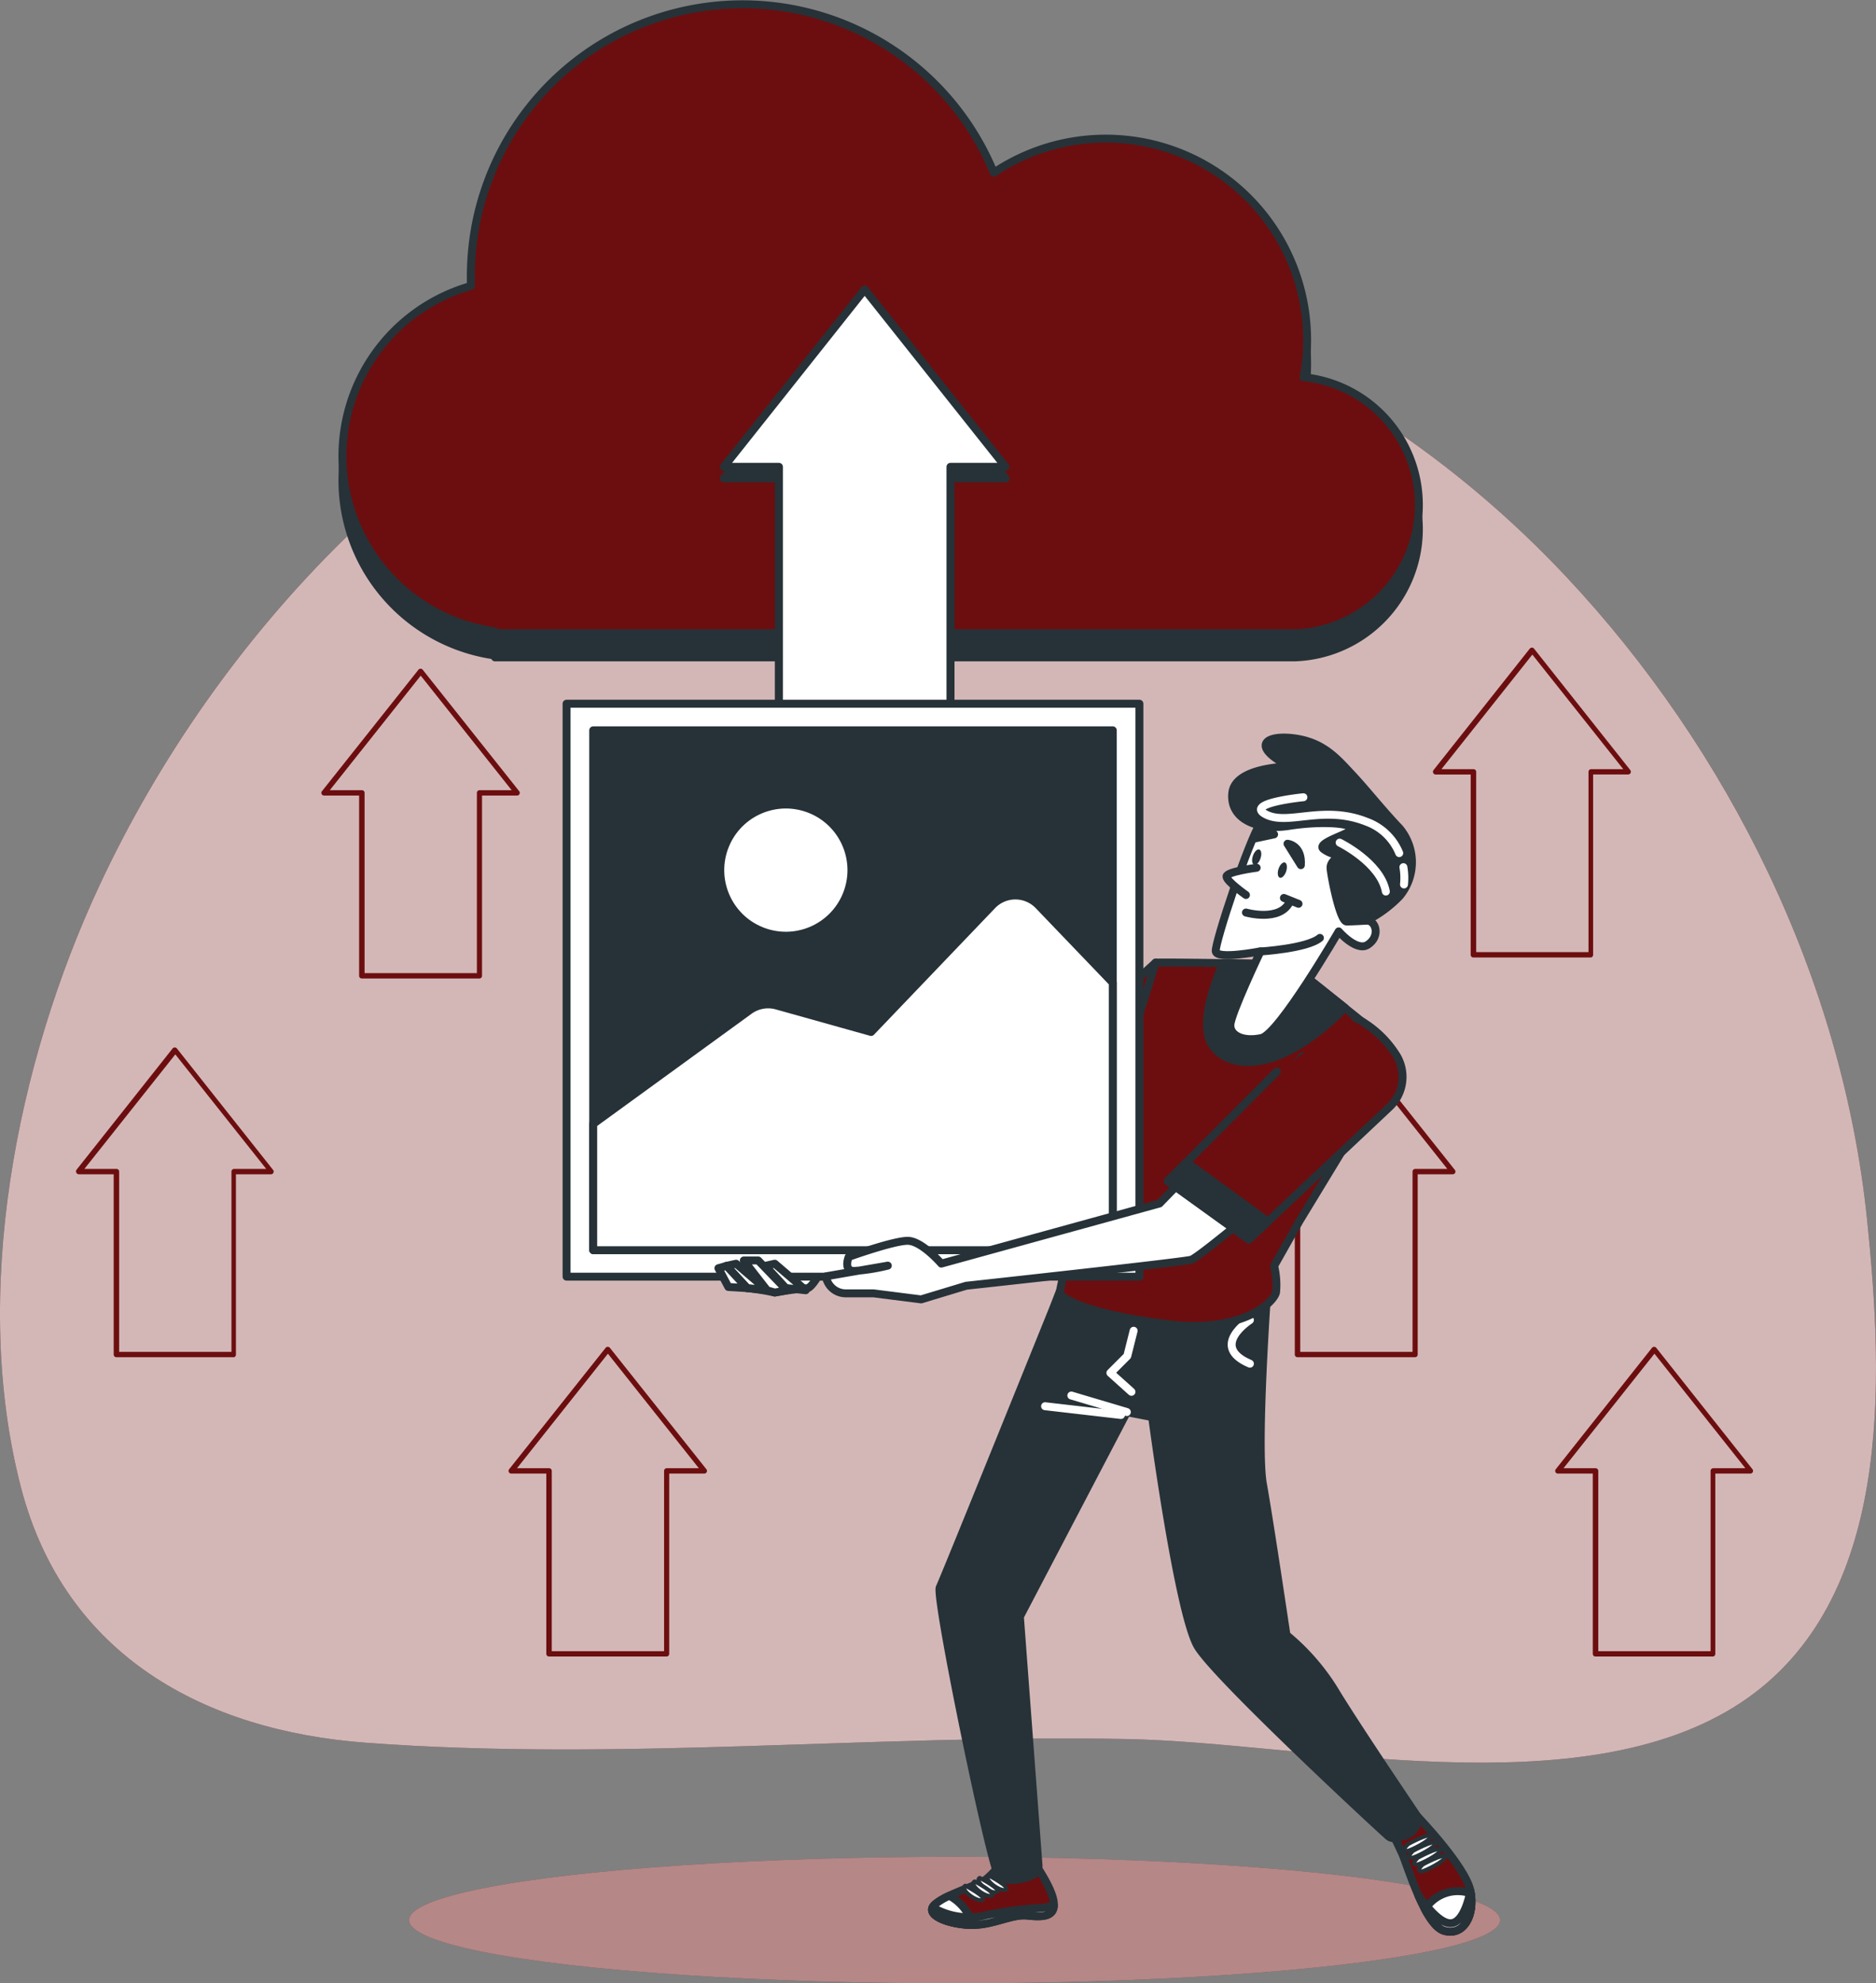 <svg xmlns="http://www.w3.org/2000/svg" width="236.345" height="249.815" viewBox="0 0 236.345 249.815">
  <rect x="0" y="0" width="236.345" height="249.815" fill="#808080" stroke="none"/>
  <g id="Image_upload-bro" data-name="Image upload-bro" transform="translate(-75.511 -60.153)">
    <g id="freepik--background-simple--inject-2" transform="translate(75.511 94.863)">
      <path id="Path_1" data-name="Path 1" d="M272.88,149.4c-27.753-29.6-69.837-47.023-109.577-33.136-33.056,11.535-60.391,40.11-75.254,71.953-10.457,22.41-16.252,51.443-9.884,75.867,5.525,21.184,23.178,30.6,43.364,32.112,31.924,2.392,63.962-1.071,95.906-.458,22.673.431,57.271,8.82,77.484-4.642,19.1-12.721,17.909-40.427,15.814-60.755C307.62,200.011,293.282,171.167,272.88,149.4Z" transform="translate(-75.511 -111.408)" fill="#6c0e0f"/>
      <path id="Path_2" data-name="Path 2" d="M272.88,149.4c-27.753-29.6-69.837-47.023-109.577-33.136-33.056,11.535-60.391,40.11-75.254,71.953-10.457,22.41-16.252,51.443-9.884,75.867,5.525,21.184,23.178,30.6,43.364,32.112,31.924,2.392,63.962-1.071,95.906-.458,22.673.431,57.271,8.82,77.484-4.642,19.1-12.721,17.909-40.427,15.814-60.755C307.62,200.011,293.282,171.167,272.88,149.4Z" transform="translate(-75.511 -111.408)" fill="#fff" opacity="0.7"/>
    </g>
    <g id="freepik--Arrows--inject-2" transform="translate(85.082 141.731)">
      <path id="Path_3" data-name="Path 3" d="M109.629,294.718H94.806a.337.337,0,0,1-.337-.337V271.675h-4.4a.33.33,0,0,1-.3-.189.344.344,0,0,1,0-.357l12.128-15.308a.344.344,0,0,1,.526,0l12.128,15.308a.337.337,0,0,1-.263.546h-4.42v22.706A.337.337,0,0,1,109.629,294.718Zm-14.473-.674h14.149V271.338a.337.337,0,0,1,.337-.337h4.043l-11.454-14.426L90.776,271h4.043a.337.337,0,0,1,.337.337Z" transform="translate(-89.716 -205.347)" fill="#6c0e0f"/>
      <path id="Path_4" data-name="Path 4" d="M330.468,294.718H315.645a.337.337,0,0,1-.337-.337V271.675h-4.42a.337.337,0,0,1-.263-.546l12.162-15.308a.344.344,0,0,1,.526,0l12.162,15.308a.337.337,0,0,1-.263.546h-4.42v22.706A.337.337,0,0,1,330.468,294.718Zm-14.473-.674h14.149V271.338a.337.337,0,0,1,.337-.337h4.043L323.07,256.575,311.615,271h4.043a.337.337,0,0,1,.337.337Z" transform="translate(-161.757 -205.347)" fill="#6c0e0f"/>
      <path id="Path_5" data-name="Path 5" d="M386.2,350.671H371.374a.337.337,0,0,1-.337-.337V327.628h-4.4a.337.337,0,0,1-.263-.546l12.128-15.3a.344.344,0,0,1,.526,0l12.128,15.3a.337.337,0,0,1-.263.546h-4.42v22.706A.337.337,0,0,1,386.2,350.671ZM371.731,350h14.149V327.291a.337.337,0,0,1,.337-.337h4.043l-11.454-14.426-11.454,14.426h4.043a.344.344,0,0,1,.337.337Z" transform="translate(-179.944 -223.602)" fill="#6c0e0f"/>
      <path id="Path_6" data-name="Path 6" d="M363.358,219.988H348.534a.337.337,0,0,1-.337-.337V196.945h-4.42a.33.33,0,0,1-.3-.2.344.344,0,0,1,.04-.357l12.128-15.3a.35.35,0,0,1,.532,0l12.128,15.3a.344.344,0,0,1-.263.553h-4.42v22.706a.337.337,0,0,1-.263.337Zm-14.466-.674h14.149V196.608a.337.337,0,0,1,.337-.337h4.043l-11.454-14.432-11.454,14.432h4.043a.337.337,0,0,1,.337.337Z" transform="translate(-172.487 -180.968)" fill="#6c0e0f"/>
      <path id="Path_7" data-name="Path 7" d="M155.518,223.918H140.695a.337.337,0,0,1-.337-.337V200.875h-4.413a.337.337,0,0,1-.27-.546l12.162-15.308a.344.344,0,0,1,.526,0l12.162,15.308a.337.337,0,0,1-.263.546h-4.42v22.706A.337.337,0,0,1,155.518,223.918Zm-14.473-.674h14.149V200.538a.337.337,0,0,1,.337-.337h4.043L148.12,185.775,136.665,200.2h4.043a.337.337,0,0,1,.337.337Z" transform="translate(-104.685 -182.25)" fill="#6c0e0f"/>
      <path id="Path_8" data-name="Path 8" d="M190.518,350.671H175.695a.337.337,0,0,1-.337-.337V327.628h-4.42a.337.337,0,0,1-.263-.546l12.162-15.3a.344.344,0,0,1,.526,0l12.162,15.3a.337.337,0,0,1-.27.546h-4.413v22.706A.337.337,0,0,1,190.518,350.671ZM176.045,350h14.149V327.291a.337.337,0,0,1,.337-.337h4.043L183.12,312.529l-11.454,14.426h4.043a.337.337,0,0,1,.337.337Z" transform="translate(-116.103 -223.602)" fill="#6c0e0f"/>
    </g>
    <g id="freepik--Floor--inject-2" transform="translate(127.048 294.027)">
      <ellipse id="Ellipse_1" data-name="Ellipse 1" cx="68.725" cy="7.971" rx="68.725" ry="7.971" fill="#6c0e0f"/>
      <ellipse id="Ellipse_2" data-name="Ellipse 2" cx="68.725" cy="7.971" rx="68.725" ry="7.971" fill="#fff" opacity="0.5"/>
    </g>
    <g id="freepik--Cloud--inject-2" transform="translate(118.654 60.692)">
      <path id="Path_9" data-name="Path 9" d="M260.639,112.166A25.368,25.368,0,0,0,221.6,86.4a34.228,34.228,0,0,0-65.882,13.024v1.26a22.282,22.282,0,0,0,3.045,43.5v.236H259.548a16.171,16.171,0,0,0,1.092-32.247Z" transform="translate(-139.543 -62.16)" fill="#263238" stroke="#263238" stroke-linecap="round" stroke-linejoin="round" stroke-width="1"/>
      <path id="Path_10" data-name="Path 10" d="M260.639,107.666A25.368,25.368,0,0,0,221.6,81.9a34.228,34.228,0,0,0-65.882,13.017v1.26a22.282,22.282,0,0,0,3.045,43.5v.236H259.548a16.171,16.171,0,0,0,1.092-32.247Z" transform="translate(-139.543 -60.692)" fill="#6c0e0f" stroke="#263238" stroke-linecap="round" stroke-linejoin="round" stroke-width="1"/>
    </g>
    <g id="freepik--Character--inject-2" transform="translate(146.89 96.616)">
      <path id="Path_11" data-name="Path 11" d="M249.119,264.46l-4.238,2.223s-4.642,2.021-7.674,3.632-17.97,13.125-17.97,13.125l-3.025.2-1.819,1.213s-3.032.606-3.032,1.213.606.8,1.213.8a11.952,11.952,0,0,0,2.628-1s-2.055,3.005-1.247,3.005a31.469,31.469,0,0,1,3.483.559,39.529,39.529,0,0,1,4.043-.539c1.011,0,3.43-5.451,3.43-5.451s17.363-6.866,19.587-8.483,8.678-5.653,8.678-5.653Z" transform="translate(-191.207 -163.09)" fill="#fff" stroke="#263238" stroke-linecap="round" stroke-linejoin="round" stroke-width="1"/>
      <path id="Path_12" data-name="Path 12" d="M282.426,239.84,263.5,257.035l5.458,6.462,10.5-4.036,3.632-19.385Z" transform="translate(-208.216 -155.058)" fill="#6c0e0f" stroke="#263238" stroke-linecap="round" stroke-linejoin="round" stroke-width="1"/>
      <path id="Path_13" data-name="Path 13" d="M266.027,261.96l-2.527,2.291,5.458,6.462,3.254-1.253Z" transform="translate(-208.216 -162.274)" fill="#263238" stroke="#263238" stroke-linecap="round" stroke-linejoin="round" stroke-width="1"/>
      <path id="Path_14" data-name="Path 14" d="M339.018,399.482s6.01,6.253,6.623,9.318-.856,5.768-3.308,5.026-4.663-8.335-5.276-9.682-1.348-2.823-1.348-2.823S337.549,398.869,339.018,399.482Z" transform="translate(-231.773 -207.105)" fill="#6c0e0f" stroke="#263238" stroke-linecap="round" stroke-linejoin="round" stroke-width="1"/>
      <path id="Path_15" data-name="Path 15" d="M347.731,413.731c.445,2.924-1,5.39-3.369,4.716-.856-.249-1.678-1.348-2.412-2.7A4.865,4.865,0,0,1,347.731,413.731Z" transform="translate(-233.809 -211.706)" fill="#fff" stroke="#263238" stroke-linecap="round" stroke-linejoin="round" stroke-width="1"/>
      <path id="Path_16" data-name="Path 16" d="M340.71,413.943c1.348,1.839,3.059,3.814,4.353,3.47s1.974-2.776,2.21-4.043c.606,3.059-.862,5.741-3.308,5.006C342.765,418.033,341.633,416.045,340.71,413.943Z" transform="translate(-233.404 -211.668)" fill="#fff" stroke="#263238" stroke-linecap="round" stroke-linejoin="round" stroke-width="1"/>
      <path id="Path_17" data-name="Path 17" d="M338.569,404.105s2.7-1.476,2.823-.984-2.574,1.839-2.944,1.839S337.835,404.84,338.569,404.105Z" transform="translate(-232.55 -208.292)" fill="#fff" stroke="#263238" stroke-linecap="round" stroke-linejoin="round" stroke-width="0.5"/>
      <path id="Path_18" data-name="Path 18" d="M339.479,405.378s2.7-1.469,2.823-.977-2.574,1.839-2.944,1.839S338.745,406.119,339.479,405.378Z" transform="translate(-232.847 -208.709)" fill="#fff" stroke="#263238" stroke-linecap="round" stroke-linejoin="round" stroke-width="0.5"/>
      <path id="Path_19" data-name="Path 19" d="M340.389,406.655s2.7-1.476,2.823-.984-2.574,1.839-2.944,1.839S339.655,407.39,340.389,406.655Z" transform="translate(-233.144 -209.124)" fill="#fff" stroke="#263238" stroke-linecap="round" stroke-linejoin="round" stroke-width="0.5"/>
      <path id="Path_20" data-name="Path 20" d="M341.3,407.926s2.7-1.469,2.823-.984-2.574,1.839-2.944,1.839S340.565,408.661,341.3,407.926Z" transform="translate(-233.441 -209.539)" fill="#fff" stroke="#263238" stroke-linecap="round" stroke-linejoin="round" stroke-width="0.5"/>
      <path id="Path_21" data-name="Path 21" d="M262.562,407.88s2.345,3.268,2.554,5.121-1.348,1.9-3.328,1.691-4.346,1.253-7.135,1.179-6.017-1.294-4.467-2.621,5.592-2.419,6.468-3.18a15.181,15.181,0,0,0,1.469-1.476Z" transform="translate(-203.741 -209.877)" fill="#6c0e0f" stroke="#263238" stroke-linecap="round" stroke-linejoin="round" stroke-width="1"/>
      <path id="Path_22" data-name="Path 22" d="M250.185,415.338a8,8,0,0,1,1.779-1.058,5.929,5.929,0,0,1,2.924,3.679h-.243C251.856,417.885,248.635,416.665,250.185,415.338Z" transform="translate(-203.741 -211.965)" fill="#fff" stroke="#263238" stroke-linecap="round" stroke-linejoin="round" stroke-width="1"/>
      <path id="Path_23" data-name="Path 23" d="M260.283,410.49s2.877,1.5,2.149,1.8S259.522,410.9,260.283,410.49Z" transform="translate(-207.115 -210.728)" fill="#fff" stroke="#263238" stroke-linecap="round" stroke-linejoin="round" stroke-width="0.5"/>
      <path id="Path_24" data-name="Path 24" d="M258.623,410.94s2.877,1.5,2.149,1.8S257.862,411.351,258.623,410.94Z" transform="translate(-206.574 -210.875)" fill="#fff" stroke="#263238" stroke-linecap="round" stroke-linejoin="round" stroke-width="0.5"/>
      <path id="Path_25" data-name="Path 25" d="M257.663,411.6s2.877,1.5,2.149,1.8S256.9,412.011,257.663,411.6Z" transform="translate(-206.261 -211.09)" fill="#fff" stroke="#263238" stroke-linecap="round" stroke-linejoin="round" stroke-width="0.5"/>
      <path id="Path_26" data-name="Path 26" d="M255.921,412.4s2.877,1.5,2.149,1.8S255.146,412.8,255.921,412.4Z" transform="translate(-205.691 -211.351)" fill="#fff" stroke="#263238" stroke-linecap="round" stroke-linejoin="round" stroke-width="0.5"/>
      <path id="Path_27" data-name="Path 27" d="M249.867,416.333a9,9,0,0,0,6.691.99,41.291,41.291,0,0,1,6.414-.889,7.99,7.99,0,0,0,2.163-.364c-.054,1.462-1.509,1.489-3.369,1.294-1.981-.216-4.346,1.253-7.135,1.179C252.151,418.475,249.321,417.492,249.867,416.333Z" transform="translate(-203.747 -212.548)" fill="#fff" stroke="#263238" stroke-linecap="round" stroke-linejoin="round" stroke-width="1"/>
      <path id="Path_28" data-name="Path 28" d="M292.482,300.477s-1.415,19.7-.559,24.478,2.965,19,2.965,19a28.084,28.084,0,0,1,6.381,7.479c3.187,5.148,10.174,15.45,10.174,15.45a2.323,2.323,0,0,1-1.961,2.453s-1.105.492-1.718,0-21.561-19.863-24.034-23.906-5.761-28.919-5.761-28.919l-3.187-.613-13.476,25.752,2.345,31.3s.182,1.078-1.348,1.516-2.763.593-3.679-.2-8.011-35.07-7.412-36.3,14.2-34.929,14.2-34.929l1.1-2.816s12.876,1.469,18.637.364S292,298.617,292.482,300.477Z" transform="translate(-204.196 -174.487)" fill="#263238" stroke="#263238" stroke-linecap="round" stroke-linejoin="round" stroke-width="1"/>
      <line id="Line_1" data-name="Line 1" x1="6.994" y1="2.082" transform="translate(63.591 139.31)" fill="none" stroke="#fff" stroke-linecap="round" stroke-linejoin="round" stroke-width="1"/>
      <line id="Line_2" data-name="Line 2" x1="9.561" y1="1.105" transform="translate(60.283 140.658)" fill="none" stroke="#fff" stroke-linecap="round" stroke-linejoin="round" stroke-width="1"/>
      <path id="Path_29" data-name="Path 29" d="M308.107,306.66s-5.175,3.3,0,5.5" transform="translate(-222.018 -176.857)" fill="none" stroke="#fff" stroke-linecap="round" stroke-linejoin="round" stroke-width="1"/>
      <path id="Path_30" data-name="Path 30" d="M286.064,308.66l-.8,3.18-2.129,2.129,2.655,2.385" transform="translate(-214.623 -177.509)" fill="none" stroke="#fff" stroke-linecap="round" stroke-linejoin="round" stroke-width="1"/>
      <path id="Path_31" data-name="Path 31" d="M313.3,248.515c-4.716-3.827-10.572-8.449-10.572-8.449s-12.418-.283-16.972-.229l-6.4,20.429s-5.882,20.348-5.639,21.211,4.42,2.816,13.738,3.921,13.24-2.816,13.476-4.043a10.16,10.16,0,0,0-.243-3.315l3.187-5.64,10.545-17.343a5.047,5.047,0,0,0-1.118-6.542Z" transform="translate(-211.547 -155.055)" fill="#6c0e0f" stroke="#263238" stroke-linecap="round" stroke-linejoin="round" stroke-width="1"/>
      <path id="Path_32" data-name="Path 32" d="M318.582,245.566c-3.611-2.9-6.866-5.464-6.866-5.464s-4.124-.094-8.483-.162c-1.105,2.52-3.012,7.668-1.442,10.214C303.705,253.294,310.032,254.231,318.582,245.566Z" transform="translate(-220.514 -155.091)" fill="#263238" stroke="#263238" stroke-linecap="round" stroke-linejoin="round" stroke-width="1"/>
      <path id="Path_33" data-name="Path 33" d="M313.5,208.924s-3.551.984-5.026,3.187-5.761,15.086-5.64,16.171,5.64,0,5.64,0-3.8,7.971-3.8,9.318,1.718,2.089,3.921,1.6,9.729-13.428,9.729-13.428,2.23,2.587,3.638,1.7c1.617-1.017,1.105-3.066-.121-3.066s3.43-5.026,1.839-8.335S314.98,207.826,313.5,208.924Z" transform="translate(-221.049 -144.922)" fill="#fff" stroke="#263238" stroke-linecap="round" stroke-linejoin="round" stroke-width="1"/>
      <path id="Path_34" data-name="Path 34" d="M313.154,201.422s-6.866,0-7.236,3.308,3.194,4.784,7.115,4.171,7.479-.371,7.971.243-4.784,1.839-3.558,2.7a3.962,3.962,0,0,0,2.453.741s-1.718.485-1.6,1.711,1.193,6.643,2.021,6.643,2.493-.108,2.493-.108a15.5,15.5,0,0,0,4.171-3.066,6.662,6.662,0,0,0,0-8.577c-2.325-2.446-4.171-4.824-6.01-6.785s-3.558-4.043-7.236-4.535S308.127,198.841,313.154,201.422Z" transform="translate(-222.045 -141.334)" fill="#263238" stroke="#263238" stroke-linecap="round" stroke-linejoin="round" stroke-width="1"/>
      <path id="Path_35" data-name="Path 35" d="M337.92,222a7.769,7.769,0,0,1,.074,2.176" transform="translate(-232.494 -149.239)" fill="none" stroke="#fff" stroke-linecap="round" stroke-linejoin="round" stroke-width="1"/>
      <path id="Path_36" data-name="Path 36" d="M316.632,208.93s-7.526.734-4.716,2.17,7.2-1.253,12.674.916a7.028,7.028,0,0,1,4.117,3.948" transform="translate(-223.806 -144.975)" fill="none" stroke="#fff" stroke-linecap="round" stroke-linejoin="round" stroke-width="1"/>
      <path id="Path_37" data-name="Path 37" d="M326,217.41s5.141,2.513,5.821,6.165" transform="translate(-228.605 -147.741)" fill="none" stroke="#fff" stroke-linecap="round" stroke-linejoin="round" stroke-width="1"/>
      <path id="Path_38" data-name="Path 38" d="M311.21,236.931s5.889-.364,7.479-1.711" transform="translate(-223.781 -153.551)" fill="none" stroke="#263238" stroke-linecap="round" stroke-linejoin="round" stroke-width="1"/>
      <path id="Path_39" data-name="Path 39" d="M308.48,229.828s4.292,1.226,5.518-1.348" transform="translate(-222.89 -151.353)" fill="none" stroke="#263238" stroke-linecap="round" stroke-linejoin="round" stroke-width="1"/>
      <line id="Line_3" data-name="Line 3" x2="1.839" y2="0.741" transform="translate(90.374 76.636)" fill="none" stroke="#263238" stroke-linecap="round" stroke-linejoin="round" stroke-width="1"/>
      <path id="Path_40" data-name="Path 40" d="M308.64,222.11s-3.8.492-3.8,1.1,2.453,2.331,2.453,2.331" transform="translate(-221.702 -149.275)" fill="#fff" stroke="#263238" stroke-linecap="round" stroke-linejoin="round" stroke-width="1"/>
      <path id="Path_41" data-name="Path 41" d="M310.687,219.812c-.175.532-.532.889-.8.8s-.337-.586-.155-1.118.532-.889.8-.8S310.869,219.287,310.687,219.812Z" transform="translate(-223.265 -148.156)" fill="#263238"/>
      <path id="Path_42" data-name="Path 42" d="M315.487,222.242c-.182.532-.539.889-.8.8s-.337-.593-.162-1.118.539-.889.8-.8S315.656,221.71,315.487,222.242Z" transform="translate(-224.831 -148.949)" fill="#263238"/>
      <path id="Path_43" data-name="Path 43" d="M316.25,217.62s1.86.168,1.684,2.7Z" transform="translate(-225.425 -147.81)" fill="#263238" stroke="#263238" stroke-linecap="round" stroke-linejoin="round" stroke-width="1"/>
      <path id="Path_44" data-name="Path 44" d="M312.6,215.641s-1.017-1.348-2.365.505Z" transform="translate(-223.464 -147.01)" fill="#263238" stroke="#263238" stroke-linecap="round" stroke-linejoin="round" stroke-width="1"/>
      <path id="Path_45" data-name="Path 45" d="M246.348,138.5,228.6,116.16,210.86,138.5h6.94v33.628h21.608V138.5Z" transform="translate(-191.044 -114.711)" fill="#263238" stroke="#263238" stroke-linecap="round" stroke-linejoin="round" stroke-width="1"/>
      <path id="Path_46" data-name="Path 46" d="M246.348,136.346,228.6,114.01,210.86,136.346h6.94v33.628h21.608V136.346Z" transform="translate(-191.044 -114.01)" fill="#fff" stroke="#263238" stroke-linecap="round" stroke-linejoin="round" stroke-width="1"/>
      <rect id="Rectangle_11" data-name="Rectangle 11" width="72.168" height="72.168" transform="translate(0 52.171)" fill="#fff" stroke="#263238" stroke-linecap="round" stroke-linejoin="round" stroke-width="1"/>
      <rect id="Rectangle_12" data-name="Rectangle 12" width="65.458" height="65.458" transform="translate(3.355 55.526)" fill="#263238" stroke="#263238" stroke-linecap="round" stroke-linejoin="round" stroke-width="1"/>
      <path id="Path_47" data-name="Path 47" d="M236.707,228.531,221.44,244.486l-11.885-3.328a4.043,4.043,0,0,0-3.456.62L186.43,256.068v15.908h65.458V238.287l-9.366-9.763a4.043,4.043,0,0,0-5.815.007Z" transform="translate(-183.075 -150.966)" fill="#fff" stroke="#263238" stroke-linecap="round" stroke-linejoin="round" stroke-width="1"/>
      <circle id="Ellipse_3" data-name="Ellipse 3" cx="8.261" cy="8.261" r="8.261" transform="translate(16.847 77.639) rotate(-67.68)" fill="#fff" stroke="#263238" stroke-linecap="round" stroke-linejoin="round" stroke-width="1"/>
      <path id="Path_48" data-name="Path 48" d="M290.007,255.549,271.97,274.092l-27.49,7.573s-2.453-2.85-4.218-2.87-7.452,2.021-7.452,2.021-.721,1.765.674,1.779a24.8,24.8,0,0,0,4.252-.674l-7.8,1.348h0a2.54,2.54,0,0,0,2.486,2.143h3.51l6,.761,5.68-1.718s26.911-2.931,28.332-3.275,24.256-19.944,24.256-19.944,2.581-2.271,1.6-4.905-6.017-4.5-6.017-4.5" transform="translate(-197.268 -158.97)" fill="#fff" stroke="#263238" stroke-linecap="round" stroke-linejoin="round" stroke-width="1"/>
      <path id="Path_49" data-name="Path 49" d="M307.6,256.922,293.85,270.714l10.208,7.364,17.734-16.7a5.2,5.2,0,0,0,.91-6.455l-.061-.094a13.084,13.084,0,0,0-5.2-4.716" transform="translate(-218.117 -158.409)" fill="#6c0e0f" stroke="#263238" stroke-linecap="round" stroke-linejoin="round" stroke-width="1"/>
      <path id="Path_50" data-name="Path 50" d="M304.085,286.9l2.4-2.264-10.262-7.479-2.372,2.378Z" transform="translate(-218.117 -167.233)" fill="#263238" stroke="#263238" stroke-linecap="round" stroke-linejoin="round" stroke-width="1"/>
      <path id="Path_51" data-name="Path 51" d="M211.36,296.4l2.594,2.8,2.513.276-3.9-3.342Z" transform="translate(-191.207 -173.425)" fill="#fff" stroke="#263238" stroke-linecap="round" stroke-linejoin="round" stroke-width="1"/>
      <path id="Path_52" data-name="Path 52" d="M218.6,296.4l2.594,2.8,2.506.276-3.9-3.342Z" transform="translate(-193.569 -173.425)" fill="#fff" stroke="#263238" stroke-linecap="round" stroke-linejoin="round" stroke-width="1"/>
      <path id="Path_53" data-name="Path 53" d="M217.521,299.28l-2.931-3.76H216.4l3.625,3.76-1.536.283Z" transform="translate(-192.261 -173.222)" fill="#fff" stroke="#263238" stroke-linecap="round" stroke-linejoin="round" stroke-width="1"/>
      <path id="Path_54" data-name="Path 54" d="M209.84,296.826l1.253,2.365,2.365.141-2.594-2.8Z" transform="translate(-190.711 -173.552)" fill="#fff" stroke="#263238" stroke-linecap="round" stroke-linejoin="round" stroke-width="1"/>
    </g>
  </g>
</svg>
